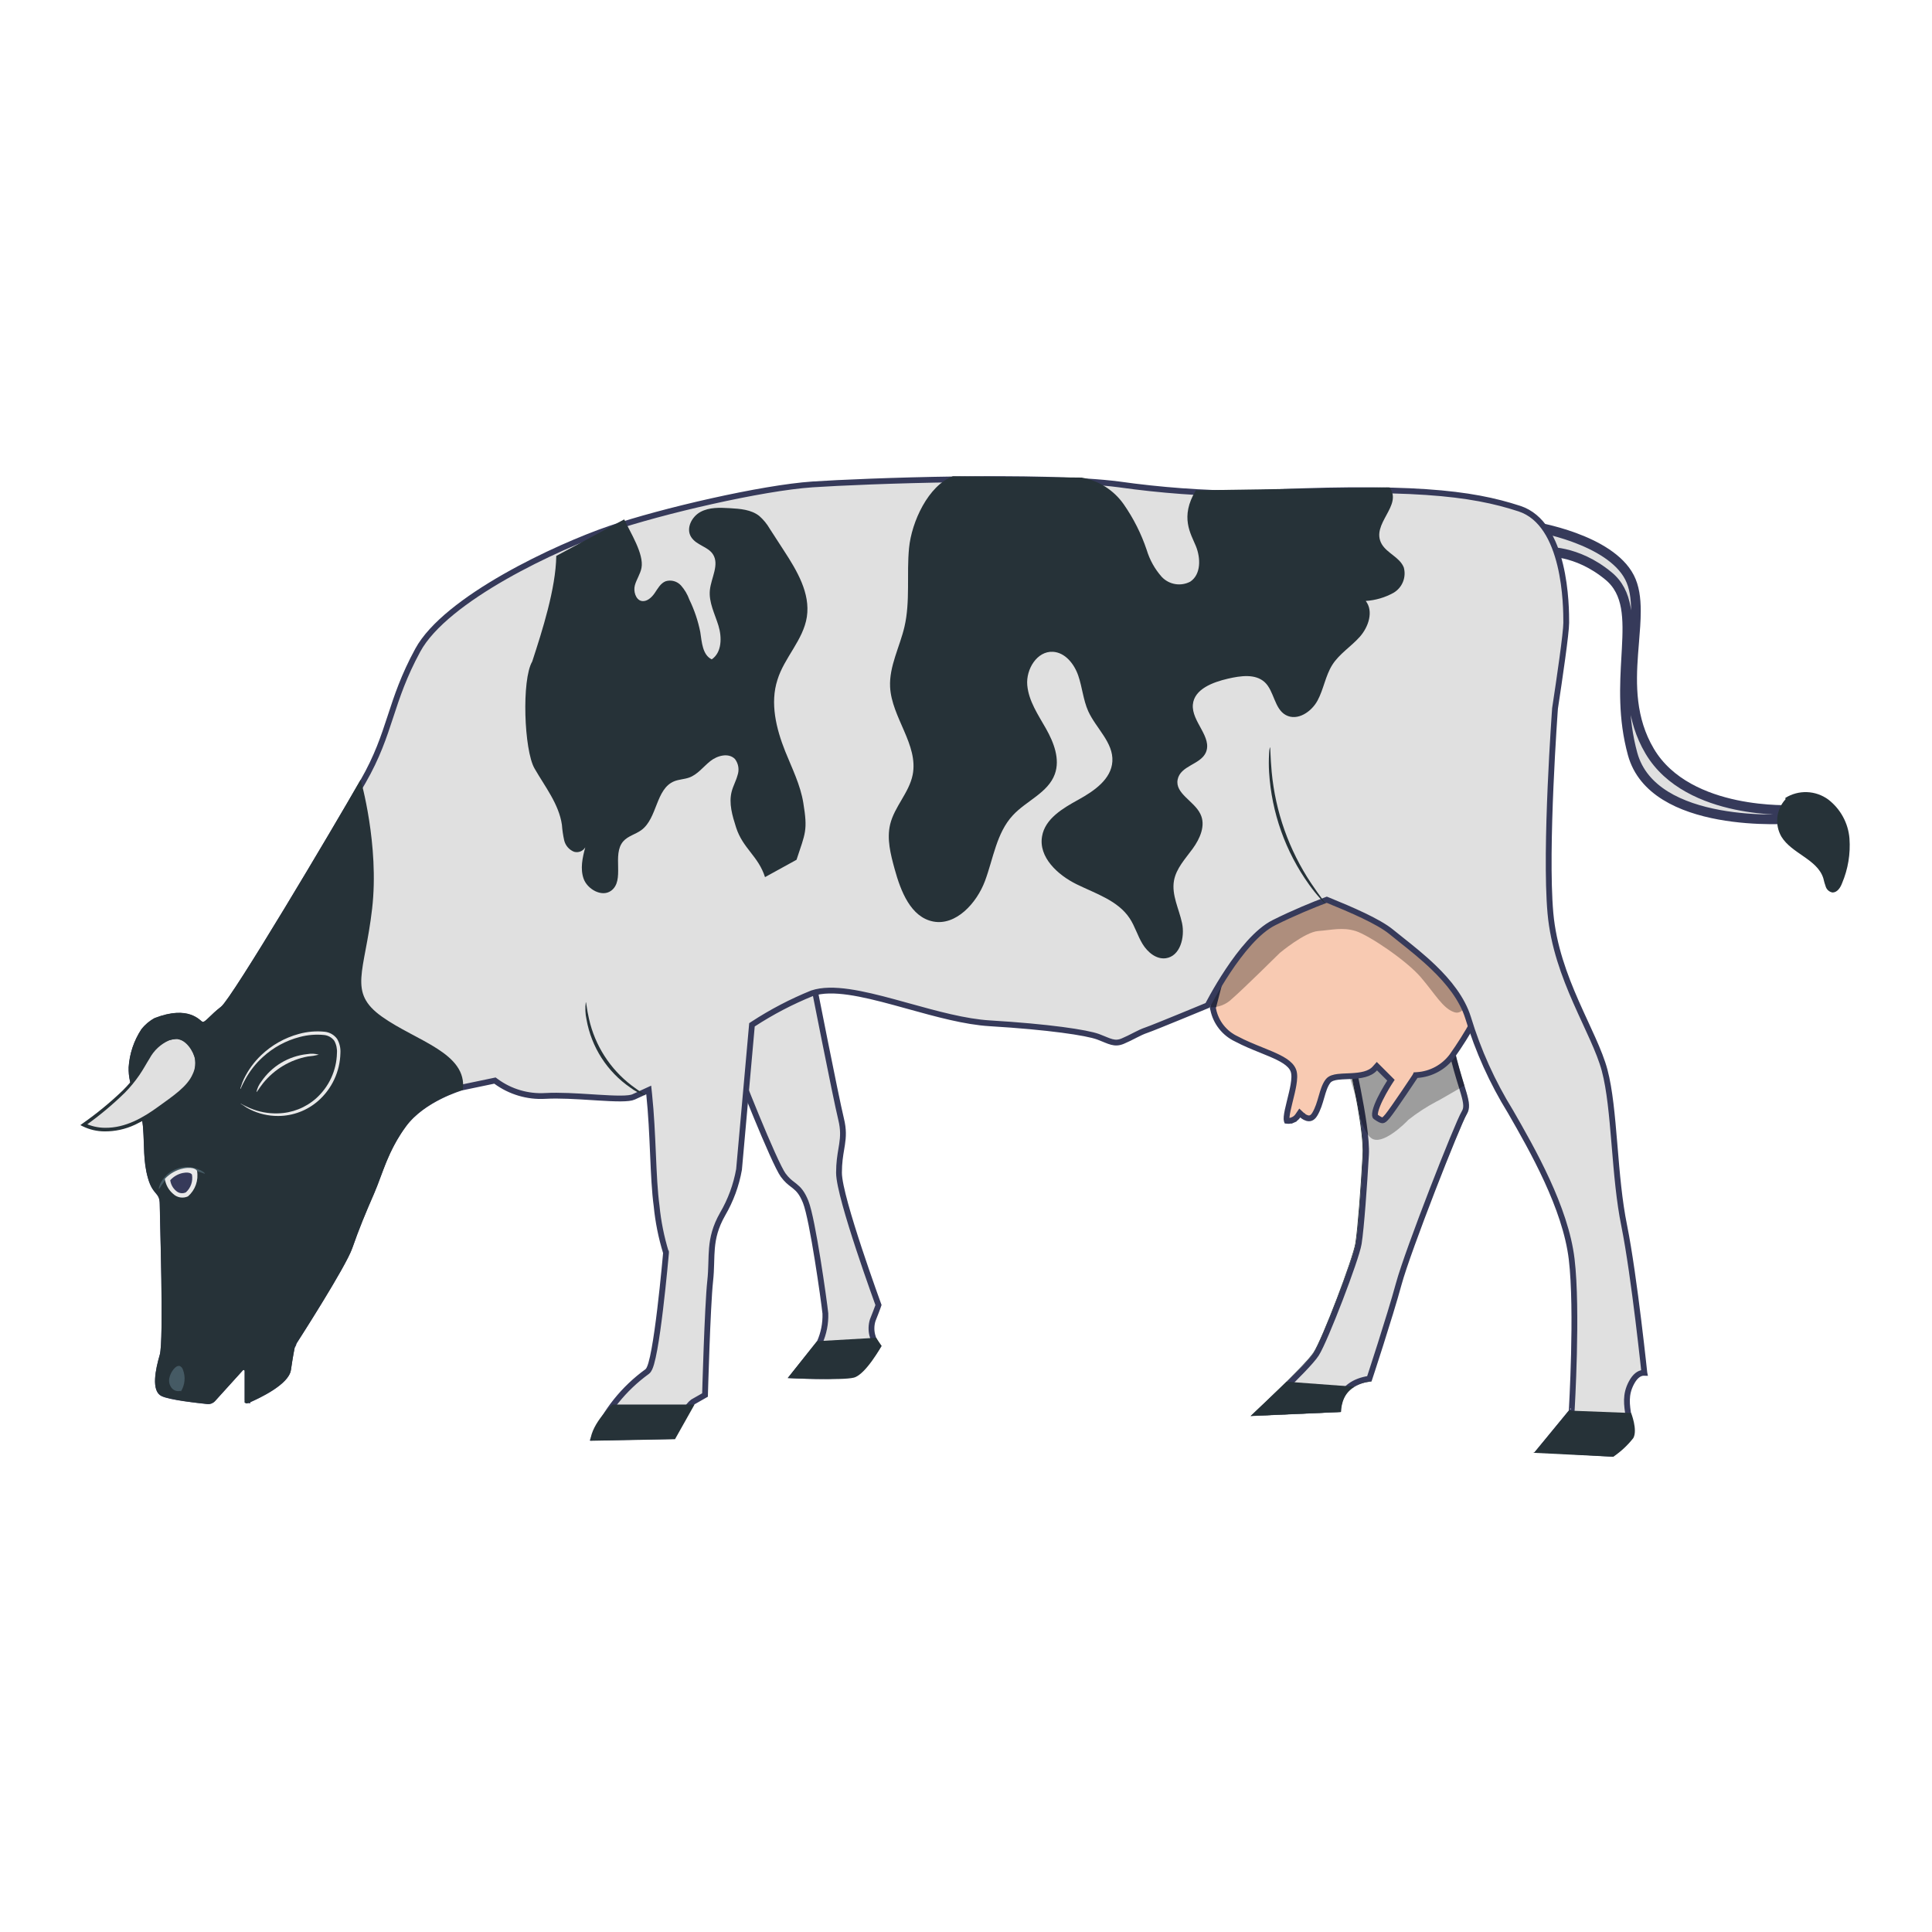 <svg width="1000" height="1000" viewBox="0 0 1000 1000" fill="none" xmlns="http://www.w3.org/2000/svg">
<path d="M797.687 273.296C798.392 273.444 799.177 273.616 800.031 273.813C803.937 274.714 809.25 276.133 814.887 278.204C826.34 282.411 838.408 289.049 843.436 298.851C845.918 303.69 846.742 309.516 846.747 316.28C846.751 321.276 846.315 326.577 845.851 332.218C845.683 334.255 845.512 336.336 845.356 338.464C844.199 354.3 843.969 372.087 853.874 388.811C863.898 405.738 882.689 413.239 898.465 416.573C906.41 418.252 913.734 418.906 919.07 419.142C921.612 419.255 923.709 419.272 925.214 419.26V423.918C924.967 423.931 924.701 423.943 924.417 423.955C922.417 424.043 919.539 424.122 916.045 424.089C909.049 424.023 899.633 423.507 889.894 421.718C870.156 418.093 850.312 409.497 845.031 390.228C839.931 371.622 840.904 354.583 841.749 339.783C841.828 338.41 841.905 337.056 841.976 335.722C842.392 327.943 842.609 320.691 841.48 314.389C840.336 307.998 837.782 302.415 832.568 298.131C824.21 291.197 816.004 288.064 809.848 286.673C806.773 285.978 804.212 285.718 802.398 285.634C802.065 285.619 801.757 285.609 801.476 285.604L797.687 273.296Z" fill="#E0E0E0" stroke="#363A5A" stroke-width="5"/>
<path d="M651.501 731.178C651.949 730.761 652.438 730.305 652.963 729.814C655.667 727.284 659.32 723.836 663.115 720.166C666.909 716.498 670.852 712.6 674.133 709.173C677.377 705.784 680.079 702.747 681.295 700.84C682.495 698.956 684.386 694.901 686.53 689.891C688.693 684.836 691.164 678.686 693.531 672.522C695.898 666.358 698.165 660.167 699.921 655.029C701.659 649.943 702.941 645.757 703.276 643.681C704.535 635.883 706.162 613.202 707.025 597.818C707.469 589.889 705.15 575.91 702.779 563.879C701.586 557.826 700.367 552.203 699.447 547.993C699.373 547.655 699.302 547.327 699.232 547.008C698.867 545.337 698.56 543.934 698.334 542.864C698.221 542.327 698.13 541.882 698.062 541.533L698.698 541.064C699.569 540.421 700.814 539.503 702.314 538.399C705.312 536.191 709.325 533.241 713.383 530.274C717.441 527.305 721.542 524.321 724.717 522.043C726.305 520.904 727.656 519.945 728.653 519.254C729.153 518.908 729.555 518.635 729.851 518.442C729.952 518.376 730.03 518.326 730.088 518.29C730.195 518.302 730.343 518.327 730.533 518.37C731.046 518.484 731.765 518.707 732.64 519.066C734.387 519.784 736.673 521.014 739.07 522.903C743.848 526.67 749.06 533.049 751.326 543.23C753.086 551.137 754.931 557.109 756.35 561.703C756.835 563.275 757.271 564.685 757.637 565.957C759.107 571.074 759.321 573.614 757.968 575.847C757.476 576.659 756.658 578.399 755.627 580.739C754.579 583.119 753.271 586.215 751.788 589.816C748.82 597.018 745.141 606.26 741.424 615.862C734.004 635.029 726.388 655.741 724.014 664.469C721.674 673.072 717.796 685.578 714.497 695.951C712.848 701.134 711.346 705.778 710.257 709.126C709.712 710.799 709.27 712.149 708.965 713.08C708.898 713.283 708.838 713.466 708.785 713.628C700.302 714.862 696.12 718.954 694.162 723.004C693.17 725.054 692.78 727.026 692.637 728.479C692.604 728.806 692.584 729.109 692.573 729.382L651.501 731.178ZM729.917 518.279C729.917 518.279 729.924 518.278 729.94 518.278C729.925 518.279 729.917 518.279 729.917 518.279Z" fill="#E0E0E0" stroke="#363A5A" stroke-width="3"/>
<path d="M647.246 732.96C647.522 732.684 675.127 707.083 679.791 700.138C684.456 693.194 700.314 651.078 701.523 643.581C702.732 636.084 704.321 614.733 705.254 597.873C705.945 585.919 700.245 559.869 697.515 547.5C696.72 543.838 696.168 541.419 696.168 541.005C697.481 540.072 727.849 517.546 729.335 516.82H729.646C731.576 517.097 733.431 517.755 735.105 518.755C739.609 521.264 743.508 524.729 746.529 528.908C749.549 533.086 751.617 537.876 752.587 542.939C754.349 550.817 756.041 556.759 757.596 561.251C760.049 569.093 761.258 573.032 759.047 576.729C755.592 582.567 730.13 647.209 725.327 664.933C720.698 682.035 709.918 714.753 709.78 715.098C706.854 715.205 704.003 716.053 701.495 717.564C698.987 719.075 696.904 721.199 695.442 723.735C694.379 725.951 693.892 728.399 694.026 730.852L647.246 732.96ZM696.513 540.867C696.513 541.35 697.066 543.734 697.861 547.293C700.59 559.765 706.29 585.711 705.6 597.7C704.667 614.595 703.078 636.084 701.868 643.443C700.659 650.802 684.836 692.952 680.102 700.035C675.369 707.117 650.079 730.542 647.695 732.753L693.991 730.714C693.886 728.259 694.384 725.815 695.442 723.597C696.917 721.051 699.01 718.918 701.529 717.396C704.047 715.874 706.909 715.012 709.849 714.891C710.333 713.371 720.836 681.585 725.362 664.794C730.199 647.071 755.592 582.36 759.082 576.521C761.293 572.894 760.049 568.99 757.631 561.216C756.18 556.552 754.383 550.851 752.621 542.905C751.684 537.856 749.651 533.075 746.667 528.896C743.682 524.718 739.818 521.245 735.347 518.72C733.694 517.734 731.862 517.088 729.957 516.82H729.715C728.16 517.442 697.757 539.968 696.513 540.867Z" fill="#263238"/>
<g opacity="0.3">
<path d="M702.451 570.061C702.451 570.061 704.317 585.159 709.81 589.132C715.304 593.105 726.739 582.015 728.985 579.597C733.583 575.983 738.498 572.792 743.668 570.061C744.67 569.716 757.937 561.873 757.937 561.873L751.649 540.072L710.19 544.806L697.234 553.028L702.451 570.061Z" fill="black"/>
</g>
<path d="M427.211 679.915L427.209 679.86L427.203 679.805C426.853 676.464 425.198 664.279 423.197 651.854C422.196 645.637 421.106 639.342 420.045 634.05C418.994 628.805 417.947 624.411 417.015 622.086C415.175 617.493 413.369 615.556 411.347 613.927C410.989 613.638 410.635 613.367 410.282 613.095C408.749 611.918 407.221 610.745 405.362 608.213C404.835 607.496 404.048 606.104 403.048 604.115C402.063 602.156 400.912 599.7 399.659 596.919C397.155 591.357 394.263 584.534 391.508 577.853C388.754 571.174 386.141 564.648 384.196 559.682C383.223 557.199 382.419 555.11 381.848 553.589C381.562 552.828 381.337 552.215 381.179 551.768C381.102 551.551 381.049 551.395 381.014 551.29L381.127 550.473C381.227 549.75 381.371 548.716 381.545 547.471C381.894 544.982 382.364 541.652 382.852 538.291C383.34 534.929 383.844 531.541 384.26 528.931C384.468 527.625 384.653 526.523 384.801 525.721C384.864 525.384 384.918 525.109 384.964 524.899C385.234 524.751 385.624 524.553 386.132 524.308C387.202 523.791 388.714 523.103 390.53 522.298C394.159 520.691 398.951 518.641 403.734 516.621C408.516 514.601 413.28 512.614 416.85 511.131C418.602 510.403 420.066 509.797 421.102 509.369C421.151 509.616 421.204 509.886 421.262 510.179C421.589 511.846 422.061 514.239 422.635 517.147C423.783 522.963 425.344 530.837 426.991 539.07C430.283 555.515 433.936 573.452 435.344 579.226C436.684 584.718 436.439 588.415 435.85 592.319C435.732 593.098 435.599 593.892 435.461 594.714C434.902 598.053 434.265 601.858 434.265 606.993C434.265 610.358 435.612 616.397 437.525 623.361C439.459 630.399 442.033 638.591 444.602 646.374C447.171 654.161 449.74 661.554 451.667 667C452.63 669.723 453.433 671.96 453.995 673.517C454.276 674.295 454.497 674.903 454.647 675.317C454.667 675.372 454.686 675.424 454.704 675.472C454.627 675.704 454.511 676.042 454.34 676.517C453.907 677.722 453.128 679.794 451.751 683.239L451.728 683.296L451.71 683.354C450.943 685.839 450.865 688.486 451.483 691.013C452.006 693.15 453.01 695.133 454.413 696.814C454.24 697.084 454.033 697.404 453.794 697.765C453.023 698.931 451.931 700.516 450.651 702.195C449.368 703.876 447.909 705.633 446.404 707.15C444.885 708.682 443.388 709.899 442.036 710.579C441.447 710.875 440.483 711.16 439.143 711.404C437.829 711.643 436.25 711.826 434.494 711.96C430.983 712.229 426.855 712.3 422.893 712.272C418.937 712.244 415.171 712.118 412.393 711.999C411.789 711.974 411.232 711.948 410.73 711.924L424.087 695.129L424.205 694.98L424.283 694.805C426.367 690.125 427.367 685.036 427.211 679.915ZM385.056 524.524C385.056 524.525 385.054 524.529 385.051 524.538C385.054 524.528 385.056 524.524 385.056 524.524Z" fill="#E0E0E0" stroke="#363A5A" stroke-width="3"/>
<path d="M733.683 557.934C732.432 557.106 732.432 557.106 732.432 557.106L732.432 557.106L732.43 557.109L732.424 557.118L732.4 557.155L732.304 557.299C732.22 557.425 732.097 557.612 731.938 557.85C731.621 558.326 731.165 559.011 730.608 559.844C729.495 561.511 727.98 563.768 726.374 566.135C723.135 570.909 719.601 576.013 718.193 577.704C717.472 578.569 716.939 579.125 716.494 579.47C716.074 579.797 715.813 579.871 715.618 579.883C715.397 579.897 715.046 579.844 714.426 579.544C713.801 579.241 713.026 578.749 711.98 578.02C711.904 577.968 711.759 577.83 711.696 577.354C711.63 576.856 711.681 576.147 711.887 575.226C712.299 573.393 713.232 571.118 714.345 568.841C715.447 566.583 716.683 564.405 717.648 562.786C718.13 561.978 718.542 561.313 718.832 560.851C718.977 560.62 719.092 560.44 719.17 560.319C719.209 560.258 719.239 560.212 719.259 560.181L719.281 560.148L719.286 560.14L719.287 560.138L719.287 560.138L719.287 560.138L719.955 559.118L719.093 558.256L713.807 552.97L712.684 551.847L711.627 553.032C710.311 554.507 708.493 555.44 706.331 556.032C704.16 556.627 701.742 556.852 699.318 556.981C698.623 557.017 697.917 557.046 697.216 557.075C695.548 557.143 693.908 557.21 692.514 557.38C691.505 557.503 690.527 557.689 689.67 558.003C688.814 558.317 687.975 558.797 687.375 559.574C685.728 561.705 684.857 564.725 684.024 567.618L683.972 567.797C683.087 570.867 682.183 573.976 680.538 576.717C679.795 577.957 679.051 578.479 678.45 578.697C677.837 578.92 677.184 578.893 676.515 578.7C675.838 578.504 675.213 578.155 674.739 577.833C674.507 577.675 674.324 577.532 674.201 577.431C674.141 577.381 674.096 577.342 674.068 577.318C674.055 577.306 674.046 577.298 674.041 577.294L674.041 577.293L674.04 577.292L674.038 577.291L672.763 576.091L671.774 577.543C671.137 578.48 670.249 579.218 669.211 579.673L669.814 581.047L669.211 579.673C668.22 580.108 667.13 580.268 666.057 580.137C666.045 580.109 666.032 580.072 666.017 580.023C665.911 579.659 665.867 579.012 665.957 578.021C666.135 576.067 666.759 573.415 667.492 570.451C667.567 570.146 667.644 569.838 667.721 569.528C668.377 566.883 669.073 564.081 669.501 561.557C669.741 560.143 669.904 558.774 669.926 557.533C669.947 556.31 669.832 555.107 669.441 554.082C668.69 552.116 667.049 550.563 665.085 549.255C663.103 547.935 660.61 546.747 657.903 545.586C656.28 544.891 654.577 544.203 652.831 543.497C648.653 541.81 644.224 540.02 640.036 537.782L640.001 537.763L639.964 537.746C636.927 536.326 634.262 534.217 632.182 531.587C630.102 528.957 628.663 525.879 627.98 522.596L627.948 522.443L627.886 522.3C627.822 522.154 627.796 522.041 627.783 521.959C627.779 521.928 627.776 521.899 627.774 521.869L634.232 497.122L641.617 484.591L669.469 462.831L711.427 459.682L758.657 482.015L762.656 529.068C759.272 535.136 755.562 541.017 751.542 546.686C749.426 549.503 746.729 551.832 743.633 553.515C740.531 555.201 737.103 556.198 733.581 556.438L732.842 556.488L732.432 557.106L733.683 557.934Z" fill="#F8CAB2" stroke="#363A5A" stroke-width="3"/>
<g opacity="0.3">
<path d="M626.511 521.382C628.579 521.439 630.637 521.077 632.561 520.317C634.485 519.557 636.235 518.415 637.705 516.959C643.648 511.812 662.442 493.224 662.442 493.224C662.442 493.224 675.364 482.41 682.308 481.892C689.253 481.374 694.953 479.819 701.656 481.892C708.358 483.965 727.948 497.094 735.445 505.869C742.942 514.645 746.846 521.969 752.719 523.904C758.593 525.839 760.32 515.232 760.32 515.232L739.314 479.059L706.562 465.239L691.084 462.406L671.494 464.721L654.738 471.942L643.89 481.754L634.354 491.531C634.354 491.531 628.93 503.416 628.688 504.176C628.446 504.936 626.27 515.094 626.27 515.094L626.511 521.382Z" fill="black"/>
</g>
<path d="M152.738 696.545C151.282 696.184 151.282 696.185 151.282 696.185L151.282 696.185L151.282 696.186L151.281 696.19L151.278 696.2L151.27 696.237L151.259 696.283C151.253 696.309 151.246 696.339 151.237 696.375C151.209 696.495 151.169 696.674 151.117 696.916C151.012 697.399 150.861 698.133 150.669 699.151C150.284 701.188 149.736 704.362 149.077 708.941L149.075 708.954C148.885 710.356 147.997 711.908 146.452 713.553C144.925 715.179 142.881 716.764 140.636 718.235C136.169 721.161 131.106 723.505 128.276 724.724C128.261 724.729 128.245 724.73 128.229 724.728L128.063 726.219L128.229 724.728C128.21 724.726 128.191 724.719 128.174 724.708C128.157 724.697 128.144 724.682 128.134 724.664C128.125 724.648 128.12 724.631 128.119 724.613V708.291V704.396L125.507 707.285L110.174 724.241C110.173 724.242 110.172 724.244 110.171 724.245C109.827 724.619 109.4 724.908 108.924 725.088C108.45 725.268 107.94 725.335 107.436 725.284C106.913 725.223 106.321 725.154 105.675 725.08C102.858 724.756 99 724.312 95.235 723.754C92.919 723.411 90.66 723.028 88.719 722.608C86.753 722.183 85.216 721.741 84.279 721.307C83.352 720.869 82.686 720.052 82.258 718.781C81.819 717.48 81.666 715.794 81.753 713.843C81.926 709.945 83.031 705.406 84.112 701.736C84.439 700.623 84.648 698.646 84.795 696.205C84.946 693.704 85.04 690.551 85.091 686.975C85.193 679.821 85.125 670.919 84.989 662.055C84.829 651.631 84.576 641.289 84.394 633.852C84.266 628.603 84.173 624.802 84.173 623.439C84.173 621.66 83.94 620.347 83.474 619.243C83.01 618.147 82.357 617.366 81.763 616.663L81.689 616.575C81.114 615.894 80.538 615.212 79.943 614.2C79.323 613.146 78.66 611.693 78.034 609.515C76.766 605.112 76.334 601 76.117 596.7C76.042 595.226 75.992 593.709 75.941 592.147C75.845 589.207 75.744 586.104 75.461 582.818L75.46 582.816C75.055 578.184 73.415 573.662 71.832 569.298C71.716 568.978 71.601 568.659 71.486 568.342C69.775 563.602 68.219 559 68.072 554.191L68.071 554.17L68.07 554.149C68.039 553.622 68.039 553.093 68.07 552.567C68.501 545.871 70.657 539.401 74.329 533.786C76.023 531.563 78.175 529.731 80.639 528.412C89.289 525.055 94.775 525.491 98.162 526.648C99.876 527.233 101.118 528.025 102.015 528.704C102.398 528.995 102.713 529.259 102.998 529.5C103.052 529.545 103.105 529.589 103.156 529.633C103.311 529.762 103.48 529.901 103.639 530.018C103.776 530.119 104.021 530.291 104.321 530.396C104.911 530.603 105.464 530.509 105.873 530.362C106.271 530.219 106.634 529.992 106.944 529.766C107.56 529.318 108.264 528.653 109.012 527.932C109.154 527.795 109.301 527.654 109.451 527.508C110.932 526.076 112.816 524.254 115.297 522.367C115.823 521.966 116.465 521.223 117.149 520.351C117.869 519.433 118.744 518.23 119.747 516.787C121.757 513.898 124.324 509.993 127.281 505.366C133.196 496.108 140.701 483.91 148.476 471.068C164.028 445.381 180.687 417.075 187.932 404.453C195.252 391.7 198.642 381.452 202.049 371.044L202.169 370.678C205.531 360.409 208.956 349.943 216.245 336.533C219.835 329.928 226.104 323.254 234.019 316.79C241.917 310.339 251.371 304.164 261.232 298.537C280.958 287.281 302.197 278.284 315.605 273.7C342.507 264.503 394.508 252.484 420.526 250.733C446.725 248.97 539.27 245.529 579.15 250.723C600.7 253.761 622.428 255.358 644.191 255.504L644.234 255.504L644.277 255.502C729.965 251.151 761.48 255.106 786.457 263.273C798.286 267.14 804.427 279.472 807.564 292.447C810.675 305.319 810.679 318.223 810.679 322.343C810.679 324.979 809.827 332.171 808.658 340.745C807.498 349.258 806.049 358.983 804.892 366.582L804.883 366.639L804.879 366.696L804.878 366.7L804.878 366.71L804.875 366.75L804.863 366.907C804.853 367.045 804.838 367.251 804.819 367.52C804.78 368.059 804.724 368.853 804.654 369.875C804.513 371.92 804.315 374.877 804.087 378.529C803.631 385.834 803.054 395.922 802.57 407.057C801.603 429.295 801.001 455.809 802.497 472.626C804.004 489.576 809.74 504.965 815.72 518.58C817.371 522.339 819.077 526.041 820.714 529.593C822.008 532.401 823.259 535.116 824.406 537.692C827.047 543.624 829.245 549.051 830.56 554C833.214 563.985 834.398 577.407 835.594 591.765L835.726 593.35C836.874 607.167 838.081 621.699 840.697 634.445C843.327 647.528 845.991 667.101 847.999 683.439C849.002 691.601 849.84 698.942 850.428 704.242C850.721 706.892 850.952 709.032 851.11 710.509C851.111 710.525 851.113 710.54 851.115 710.556C850.911 710.548 850.697 710.552 850.475 710.572C848.454 710.755 846.318 712.167 844.436 715.706C841.16 721.869 841.965 726.939 843.003 733.487C843.162 734.486 843.326 735.518 843.481 736.595C843.99 740.109 841.862 744.07 839.233 747.395C837.958 749.008 836.641 750.377 835.64 751.344C835.141 751.826 834.723 752.206 834.433 752.462C834.431 752.464 834.429 752.465 834.428 752.467L797.375 750.291L813.167 731.008L813.474 730.633L813.503 730.148L812.97 730.116C813.503 730.148 813.503 730.148 813.503 730.147L813.504 730.146L813.504 730.138L813.506 730.109L813.512 729.996C813.518 729.897 813.527 729.749 813.538 729.555C813.548 729.381 813.56 729.172 813.574 728.927C813.591 728.623 813.611 728.266 813.633 727.858C813.713 726.384 813.824 724.251 813.947 721.609C814.193 716.325 814.488 709.007 814.685 700.865C815.078 684.612 815.082 664.976 813.495 651.729C810.308 625.109 793.123 595.015 781.832 575.393L781.82 575.372L781.808 575.352C772.43 560.18 765.063 543.854 759.89 526.784L759.887 526.773C756.804 516.879 749.731 508.167 742.062 500.768C736.366 495.272 730.228 490.401 725.037 486.28C723.244 484.857 721.564 483.524 720.055 482.286L720.052 482.283C716.708 479.554 711.516 476.692 705.728 473.922C699.912 471.137 693.383 468.394 687.295 465.921L686.751 465.7L686.201 465.907C679.848 468.303 669.674 472.434 659.457 477.543C655.04 479.73 650.684 483.585 646.669 488.024C642.636 492.482 638.867 497.618 635.64 502.467C632.411 507.32 629.711 511.91 627.818 515.284C626.871 516.973 626.125 518.359 625.614 519.325C625.39 519.749 625.212 520.092 625.082 520.344L624.368 520.64C623.587 520.964 622.467 521.428 621.111 521.988C618.398 523.11 614.74 524.618 610.961 526.168C603.364 529.283 595.38 532.52 593.488 533.156C591.421 533.852 589.563 534.77 587.64 535.751C587.427 535.86 587.214 535.969 586.998 536.079C585.253 536.973 583.407 537.917 581.183 538.864C578.962 539.809 577.259 539.789 575.435 539.311C574.48 539.062 573.485 538.684 572.333 538.214C572.044 538.096 571.745 537.973 571.436 537.845C570.534 537.472 569.545 537.063 568.476 536.663C565.478 535.541 559.01 534.255 549.614 533.022C540.162 531.781 527.61 530.578 512.347 529.661C499.523 528.89 484.734 524.792 470.305 520.793C467.815 520.103 465.335 519.416 462.878 518.749C454.579 516.498 446.549 514.488 439.345 513.455C432.169 512.427 425.633 512.34 420.4 514.084L420.355 514.099L420.311 514.117C409.661 518.433 399.452 523.765 389.825 530.039L389.215 530.437L389.15 531.163L382.522 605.31C381.078 613.44 378.207 621.251 374.043 628.383L374.04 628.39L374.036 628.397C370.25 635.04 368.989 640.55 368.503 646.022C368.292 648.394 368.226 650.767 368.159 653.181C368.15 653.518 368.141 653.856 368.131 654.195C368.051 656.977 367.942 659.856 367.595 663.006C366.879 669.499 366.204 684.505 365.708 697.819C365.459 704.491 365.255 710.761 365.113 715.362C365.042 717.663 364.987 719.547 364.949 720.856C364.935 721.335 364.924 721.738 364.915 722.055L358.738 725.576L358.667 725.616L358.602 725.664C357.292 726.611 355.986 728.329 354.806 730.168C353.595 732.055 352.406 734.252 351.365 736.324C350.321 738.401 349.413 740.377 348.767 741.832C348.503 742.426 348.283 742.934 348.114 743.329L307.509 744.096C313.421 730.481 322.885 718.687 334.926 709.96C335.533 709.527 335.931 708.805 336.208 708.199C336.518 707.523 336.809 706.678 337.087 705.721C337.644 703.8 338.192 701.265 338.722 698.358C339.785 692.534 340.803 685.073 341.687 677.731C342.572 670.383 343.326 663.131 343.858 657.718C344.124 655.011 344.335 652.762 344.48 651.19C344.552 650.404 344.608 649.787 344.645 649.367C344.664 649.156 344.678 648.995 344.688 648.886L344.699 648.763L344.701 648.731L344.702 648.723L344.702 648.721C344.702 648.721 344.702 648.721 343.208 648.59L344.702 648.721L344.728 648.43L344.643 648.152C342.262 640.366 340.661 632.362 339.864 624.259L339.861 624.232L339.858 624.204C338.849 616.772 338.437 607.588 338 597.565L337.978 597.062C337.548 587.211 337.086 576.604 335.993 566.241L335.774 564.162L333.875 565.035L327.864 567.799L327.859 567.801C327.367 568.029 326.553 568.232 325.367 568.371C324.205 568.508 322.788 568.572 321.151 568.579C317.875 568.592 313.842 568.378 309.434 568.105C308.467 568.046 307.483 567.983 306.485 567.92C298.442 567.409 289.545 566.845 282.283 567.25L282.278 567.25C273.139 567.794 264.097 565.121 256.722 559.696L256.182 559.299L255.527 559.436L238.978 562.891L238.922 562.903L238.868 562.918L239.284 564.36C238.868 562.918 238.868 562.918 238.867 562.919L238.866 562.919L238.862 562.92L238.849 562.924L238.801 562.938C238.76 562.95 238.701 562.968 238.624 562.992C238.471 563.038 238.248 563.108 237.963 563.2C237.393 563.385 236.574 563.663 235.563 564.037C233.543 564.783 230.75 565.916 227.649 567.466C221.477 570.549 213.943 575.352 208.918 582.16C201.784 591.826 198.425 600.917 195.474 608.904C194.384 611.853 193.35 614.653 192.202 617.275C187.807 627.309 184.334 635.642 180.86 645.682C180.049 648.028 177.842 652.307 174.899 657.517C171.98 662.686 168.406 668.653 164.934 674.319C161.462 679.983 158.098 685.337 155.601 689.275C154.353 691.244 153.322 692.859 152.603 693.981C152.244 694.542 151.962 694.98 151.771 695.277L151.553 695.616L151.497 695.702L151.483 695.724L151.48 695.729L151.479 695.731C151.478 695.731 151.478 695.731 152.738 696.545ZM152.738 696.545L151.282 696.184L151.343 695.941L151.478 695.731L152.738 696.545Z" fill="#E0E0E0" stroke="#363A5A" stroke-width="3"/>
<path d="M239.561 564.188C239.561 564.188 239.319 564.188 239.216 564.188C237.212 564.776 219.246 570.511 210.229 582.845C200.659 595.905 198.033 607.651 193.68 617.636C189.327 627.621 185.872 635.947 182.382 645.932C179.169 655.191 156.574 690.535 153.188 695.786C152.902 696.216 152.703 696.697 152.601 697.203C152.29 698.688 151.564 702.351 150.597 709.053C149.491 716.792 133.012 724.255 128.071 726.328C127.917 726.398 127.747 726.428 127.578 726.415C127.409 726.401 127.247 726.346 127.105 726.253C126.964 726.159 126.848 726.032 126.769 725.882C126.69 725.732 126.651 725.564 126.654 725.395V709.675C126.648 709.562 126.608 709.453 126.541 709.362C126.474 709.271 126.382 709.201 126.276 709.161C126.171 709.121 126.055 709.112 125.945 709.136C125.834 709.16 125.733 709.215 125.653 709.295L111.211 725.222C110.737 725.737 110.15 726.135 109.497 726.387C108.844 726.639 108.142 726.737 107.445 726.673C101.952 726.155 88.098 724.6 83.675 722.527C78.113 719.936 80.531 708.708 82.708 701.211C84.885 693.713 82.708 629.832 82.708 623.302C82.708 616.772 79.253 618.949 76.627 609.828C74.002 600.707 74.865 592.83 74.001 582.845C73.138 572.86 66.919 564.292 66.608 554.1C66.573 553.525 66.573 552.948 66.608 552.373C67.057 545.389 69.306 538.64 73.138 532.783C75.005 530.363 77.359 528.362 80.048 526.91C97.91 520 103.576 528.465 104.854 528.879C106.132 529.294 108.758 525.424 114.424 521.037C120.09 516.649 172.294 428.79 186.666 403.569C186.666 403.569 196.409 437.324 192.609 470.353C188.808 503.382 179.895 513.539 197.688 526.219C215.48 538.898 242.049 544.945 239.561 564.188Z" fill="#263238"/>
<path d="M105.996 607.442C105.996 607.684 104.441 606.855 102.023 606.233C98.903 605.346 95.59 605.414 92.51 606.431C89.43 607.447 86.726 609.364 84.748 611.934C83.193 613.903 82.572 615.389 82.295 615.389C82.019 615.389 82.295 613.627 83.712 611.312C85.602 608.247 88.512 605.947 91.931 604.816C95.35 603.685 99.058 603.795 102.403 605.128C104.959 606.026 106.272 607.304 105.996 607.442Z" fill="#455A64"/>
<path d="M101.985 606.026C102.41 608.441 102.204 610.926 101.387 613.238C100.57 615.55 99.169 617.612 97.321 619.224C96.065 619.81 94.662 620.004 93.294 619.782C91.927 619.561 90.657 618.933 89.651 617.98C87.292 616.003 85.753 613.22 85.332 610.172C87.895 607.42 91.252 605.536 94.937 604.782C100.948 603.642 101.985 606.026 101.985 606.026Z" fill="#E9E9E9"/>
<path d="M99.365 607.999C99.653 609.675 99.514 611.399 98.961 613.004C98.409 614.609 97.463 616.04 96.214 617.158C95.365 617.564 94.417 617.699 93.493 617.545C92.569 617.392 91.711 616.956 91.031 616.295C89.438 614.923 88.398 612.992 88.113 610.876C89.845 608.966 92.114 607.659 94.603 607.136C98.665 606.345 99.365 607.999 99.365 607.999Z" fill="#363A5A"/>
<path d="M124.512 571.167C124.512 571.167 126.205 572.169 129.418 573.585C133.969 575.515 138.884 576.435 143.825 576.28C151.138 576.126 158.157 573.37 163.622 568.507C166.924 565.546 169.584 561.94 171.438 557.911C173.292 553.882 174.301 549.516 174.401 545.082C174.572 542.863 174.092 540.641 173.019 538.691C172.399 537.857 171.611 537.162 170.707 536.651C169.803 536.139 168.801 535.822 167.767 535.719C163.513 535.293 159.217 535.644 155.088 536.756C147.991 538.605 141.455 542.163 136.051 547.121C132.371 550.441 129.286 554.368 126.93 558.729C125.203 561.804 124.616 563.67 124.443 563.601C124.27 563.531 124.443 563.117 124.788 562.219C125.177 560.902 125.674 559.619 126.274 558.384C128.483 553.822 131.49 549.692 135.153 546.188C140.637 540.941 147.348 537.152 154.673 535.167C159.02 533.957 163.555 533.57 168.044 534.026C169.323 534.156 170.561 534.555 171.675 535.199C172.789 535.842 173.753 536.714 174.505 537.758C175.785 539.989 176.374 542.55 176.197 545.117C176.087 549.797 175.011 554.403 173.037 558.648C171.064 562.893 168.234 566.684 164.727 569.785C158.993 574.821 151.629 577.607 143.998 577.628C138.887 577.663 133.841 576.479 129.28 574.173C128.064 573.581 126.907 572.876 125.825 572.065C124.857 571.547 124.477 571.236 124.512 571.167Z" fill="#E9E9E9"/>
<path d="M165.007 545.911C163.136 546.377 161.229 546.689 159.307 546.844C154.806 547.675 150.488 549.301 146.558 551.647C142.602 554.008 139.093 557.049 136.193 560.629C134.017 563.393 132.98 565.363 132.738 565.224C133.149 563.273 134 561.442 135.226 559.869C137.912 555.898 141.435 552.563 145.547 550.098C149.66 547.633 154.262 546.098 159.03 545.6C161.019 545.232 163.067 545.339 165.007 545.911Z" fill="#E9E9E9"/>
<path d="M92.45 537.827C90.112 537.711 87.781 538.149 85.644 539.103C83.507 540.058 81.625 541.502 80.151 543.32C77.269 546.987 74.67 550.867 72.377 554.929C65.018 566.157 53.962 574.449 43.148 582.568C46.926 584.208 51.001 585.055 55.12 585.055C59.238 585.055 63.313 584.208 67.091 582.568C74.573 579.226 81.55 574.853 87.82 569.577C91.437 567.075 94.702 564.101 97.529 560.733C98.9 559.019 99.912 557.047 100.505 554.934C101.099 552.821 101.261 550.61 100.984 548.433C100.224 544.08 96.112 538.069 91.725 537.896" fill="#E0E0E0"/>
<path d="M92.105 537.791C92.636 537.648 93.197 537.648 93.728 537.791C95.261 538.266 96.635 539.15 97.702 540.348C99.443 542.164 100.753 544.349 101.537 546.74C102.471 550.004 102.214 553.494 100.811 556.586C99.124 560.259 96.618 563.497 93.487 566.053C90.204 568.817 86.577 571.511 82.776 574.345C78.763 577.387 74.445 580.004 69.889 582.153C64.92 584.487 59.487 585.668 53.997 585.608C50.154 585.574 46.367 584.689 42.907 583.016L41.594 582.36L42.768 581.496C50.104 576.357 57.034 570.663 63.498 564.463C66.221 561.76 68.717 558.836 70.961 555.722C73.034 552.82 74.657 549.849 76.385 547.292C77.886 544.92 79.725 542.778 81.844 540.935C83.456 539.561 85.322 538.517 87.337 537.861C88.598 537.461 89.919 537.286 91.241 537.342C91.701 537.342 92.157 537.424 92.588 537.584C90.874 537.648 89.176 537.951 87.544 538.482C83.198 540.4 79.621 543.722 77.387 547.914C75.763 550.471 74.208 553.477 72.101 556.517C69.882 559.746 67.385 562.775 64.638 565.569C58.2 571.871 51.268 577.647 43.909 582.844V581.358C47.148 582.901 50.686 583.715 54.273 583.742C65.122 583.915 74.45 578.249 81.913 572.824C89.375 567.4 96.976 562.46 99.74 555.93C101.129 553.11 101.46 549.886 100.673 546.843C99.979 544.547 98.801 542.427 97.218 540.624C95.887 539.123 94.083 538.124 92.105 537.791Z" fill="#263238"/>
<path d="M417.625 319.312C419.492 307.032 412.512 295.367 405.711 284.93L398.451 273.725C397.01 271.211 395.161 268.955 392.979 267.048C388.786 263.748 383.111 263.339 377.767 263.032C372.424 262.725 367.157 262.52 362.606 264.951C358.055 267.381 354.936 273.469 357.697 277.895C360.459 282.321 366.339 282.807 368.998 286.874C372.475 292.221 368.103 299.051 367.438 305.395C366.774 311.739 369.995 317.726 371.861 323.814C373.728 329.902 373.651 337.705 368.384 341.286C363.578 338.933 363.271 332.384 362.453 327.088C361.29 321.313 359.4 315.709 356.828 310.409C355.854 307.689 354.37 305.18 352.456 303.016C351.482 301.948 350.226 301.177 348.833 300.793C347.439 300.408 345.966 300.425 344.582 300.842C341.897 301.865 340.44 304.679 338.829 307.032C337.219 309.386 334.585 311.739 331.824 310.998C329.063 310.256 327.759 306.06 328.603 302.965C329.446 299.87 331.441 297.107 332.029 293.96C333.409 286.695 326.2 275.567 323.106 268.839L287.926 287.744C287.671 304.628 280.717 326.347 275.475 342.412C269.928 351.8 271.231 388.254 276.652 397.719C282.072 407.184 289.256 416.112 290.841 426.882C291.039 429.593 291.432 432.286 292.017 434.94C292.33 436.268 292.959 437.5 293.849 438.533C294.739 439.566 295.864 440.37 297.13 440.875C298.216 441.187 299.374 441.13 300.424 440.713C301.474 440.297 302.357 439.544 302.934 438.573C301.477 443.971 300.224 449.701 302.116 454.92C304.008 460.138 311.397 464.538 316.254 461.085C323.643 455.764 316.587 442.41 322.569 435.503C324.998 432.689 328.986 431.845 331.978 429.645C340.338 423.48 339.341 408.259 349.005 404.37C351.434 403.398 354.118 403.373 356.675 402.477C361.072 400.917 364.012 396.849 367.643 393.959C371.273 391.068 377.128 389.482 380.426 392.884C381.327 394.072 381.918 395.466 382.146 396.94C382.373 398.414 382.23 399.921 381.73 401.326C380.963 404.191 379.455 406.826 378.713 409.717C377.128 415.831 379.071 422.252 380.989 428.264C384.517 439.238 392.468 443.024 395.971 453.999L412.282 445.02C416.858 431.103 418.162 429.978 415.785 415.524C414.276 406.212 409.93 397.617 406.427 388.894C401.723 377.1 398.502 363.9 402.413 351.851C405.916 340.416 415.785 331.258 417.625 319.312Z" fill="#263238"/>
<path d="M726.601 293.735C724.563 288.483 718.033 286.445 715.2 281.642C709.189 271.278 726.36 261.638 719.173 252.276L618.981 253.796C610.551 267.615 616.424 276.356 618.981 282.644C621.537 288.932 621.675 297.328 616.078 301.059C613.689 302.317 610.953 302.758 608.289 302.315C605.626 301.872 603.18 300.569 601.326 298.606C597.737 294.565 595.072 289.79 593.518 284.614C590.696 276.224 586.694 268.279 581.633 261.017C579.09 257.389 575.855 254.3 572.113 251.929C568.372 249.557 564.198 247.949 559.832 247.197L493.222 246.506C480.473 251.308 471.836 270.068 470.523 283.646C469.21 297.224 471.214 311.286 468.139 324.449C465.72 334.814 460.192 344.867 460.711 355.543C461.505 371.401 475.498 385.532 472.388 401.079C470.523 410.338 462.956 417.524 460.745 426.68C458.914 434.281 460.987 442.227 463.06 449.793C466.204 461.264 471.386 474.738 483.064 476.984C494.742 479.229 505.521 467.552 509.84 455.943C514.158 444.335 515.782 431.171 524.178 422.085C531.087 414.519 542.489 410.373 545.978 400.664C548.777 392.925 545.46 384.323 541.418 377.171C537.375 370.019 532.435 362.868 531.709 354.645C530.984 346.422 536.754 336.921 544.976 337.37C551.333 337.716 556.032 343.658 558.105 349.704C560.178 355.75 560.661 362.246 563.253 368.084C567.295 376.998 576.347 384.323 575.76 394.1C575.207 403.325 566.293 409.44 558.209 413.897C550.124 418.354 540.934 423.743 539.379 432.83C537.444 443.644 547.429 452.868 557.276 457.705C567.122 462.542 578.593 466.101 584.673 475.256C587.437 479.402 588.785 484.343 591.376 488.592C593.967 492.842 598.458 496.642 603.399 495.986C610.827 494.984 613.384 485.172 611.829 477.813C610.274 470.454 606.336 463.268 607.648 455.839C608.789 449.482 613.522 444.507 617.322 439.29C621.123 434.073 624.232 427.129 621.295 421.29C618.117 414.622 608.098 410.718 609.549 403.497C611 396.277 621.123 395.827 624.059 389.678C627.825 381.593 616.631 373.543 617.426 364.664C618.151 356.649 627.791 353.09 635.53 351.294C641.99 349.808 649.695 348.599 654.601 353.09C659.507 357.582 659.576 366.91 665.553 370.123C671.53 373.336 678.785 368.499 681.964 362.591C685.142 356.683 686.04 349.739 689.634 344.073C693.227 338.407 699.376 334.641 703.868 329.562C708.359 324.483 711.054 316.399 706.908 311.044C711.979 310.722 716.913 309.27 721.35 306.794C723.535 305.493 725.232 303.511 726.181 301.151C727.13 298.792 727.277 296.186 726.601 293.735Z" fill="#263238"/>
<path d="M359.485 726.981H317.024C317.024 726.981 306.418 736.344 305.52 745.742L349.397 744.912L359.485 726.981Z" fill="#263238"/>
<path d="M93.312 719.934C92.465 720.135 91.576 720.082 90.759 719.781C89.941 719.48 89.231 718.944 88.717 718.241C88.203 717.538 87.841 716.735 87.657 715.884C87.472 715.033 87.469 714.153 87.646 713.3C88.008 711.598 88.779 710.009 89.892 708.671C90.686 707.669 91.93 706.667 93.139 707.081C93.515 707.274 93.847 707.543 94.115 707.87C94.382 708.197 94.579 708.575 94.694 708.982C95.401 710.8 95.676 712.758 95.496 714.701C95.316 716.644 94.687 718.518 93.658 720.176" fill="#455A64"/>
<path d="M422.917 694.196L453.493 692.434L456.292 696.649C456.292 696.649 448.103 711.47 441.954 713.059C435.804 714.649 407.75 713.267 407.75 713.267L422.917 694.196Z" fill="#263238"/>
<path d="M924.184 413.69C921.819 416.269 920.337 419.535 919.952 423.013C919.567 426.492 920.299 430.003 922.042 433.037C927.432 441.882 940.63 444.715 943.739 454.561C944.083 456.096 944.522 457.607 945.052 459.087C945.326 459.826 945.789 460.481 946.396 460.984C947.002 461.487 947.73 461.822 948.507 461.955C950.96 461.955 952.584 459.467 953.448 457.153C956.546 449.85 957.86 441.916 957.283 434.005C956.962 430.061 955.819 426.228 953.926 422.753C952.034 419.278 949.435 416.237 946.296 413.828C943.1 411.486 939.275 410.156 935.316 410.008C931.356 409.86 927.443 410.902 924.081 412.999" fill="#263238"/>
<path d="M647.484 732.855L694.091 730.817C694.091 730.817 694.091 721.523 701.001 717.757L665.968 715.166L647.484 732.855Z" fill="#263238"/>
<path d="M794.35 751.617L812.108 730.127L844.273 731.371C844.273 731.371 847.728 740.112 845.414 744.327C842.485 748.073 838.988 751.337 835.049 754L793.59 751.962" fill="#263238"/>
<path d="M303.2 518.72C303.511 518.72 303.649 522.175 304.858 527.322C307.928 541.084 315.759 553.32 326.97 561.872C331.219 565.154 334.225 566.674 334.087 566.95C331.239 566.089 328.57 564.72 326.21 562.908C320.293 558.832 315.245 553.621 311.36 547.577C307.475 541.533 304.831 534.778 303.58 527.703C302.929 524.754 302.8 521.713 303.2 518.72Z" fill="#263238"/>
<path d="M657.292 386.742C657.637 386.742 657.499 391.683 658.225 399.56C660.153 420.164 667.169 439.966 678.643 457.188C683.031 463.787 686.244 467.553 686.002 467.725C685.07 467.02 684.233 466.195 683.515 465.272C681.408 462.933 679.436 460.476 677.607 457.913C665.354 440.834 658.168 420.644 656.877 399.664C656.687 396.511 656.687 393.35 656.877 390.197C656.882 389.033 657.021 387.874 657.292 386.742Z" fill="#263238"/>
</svg>
